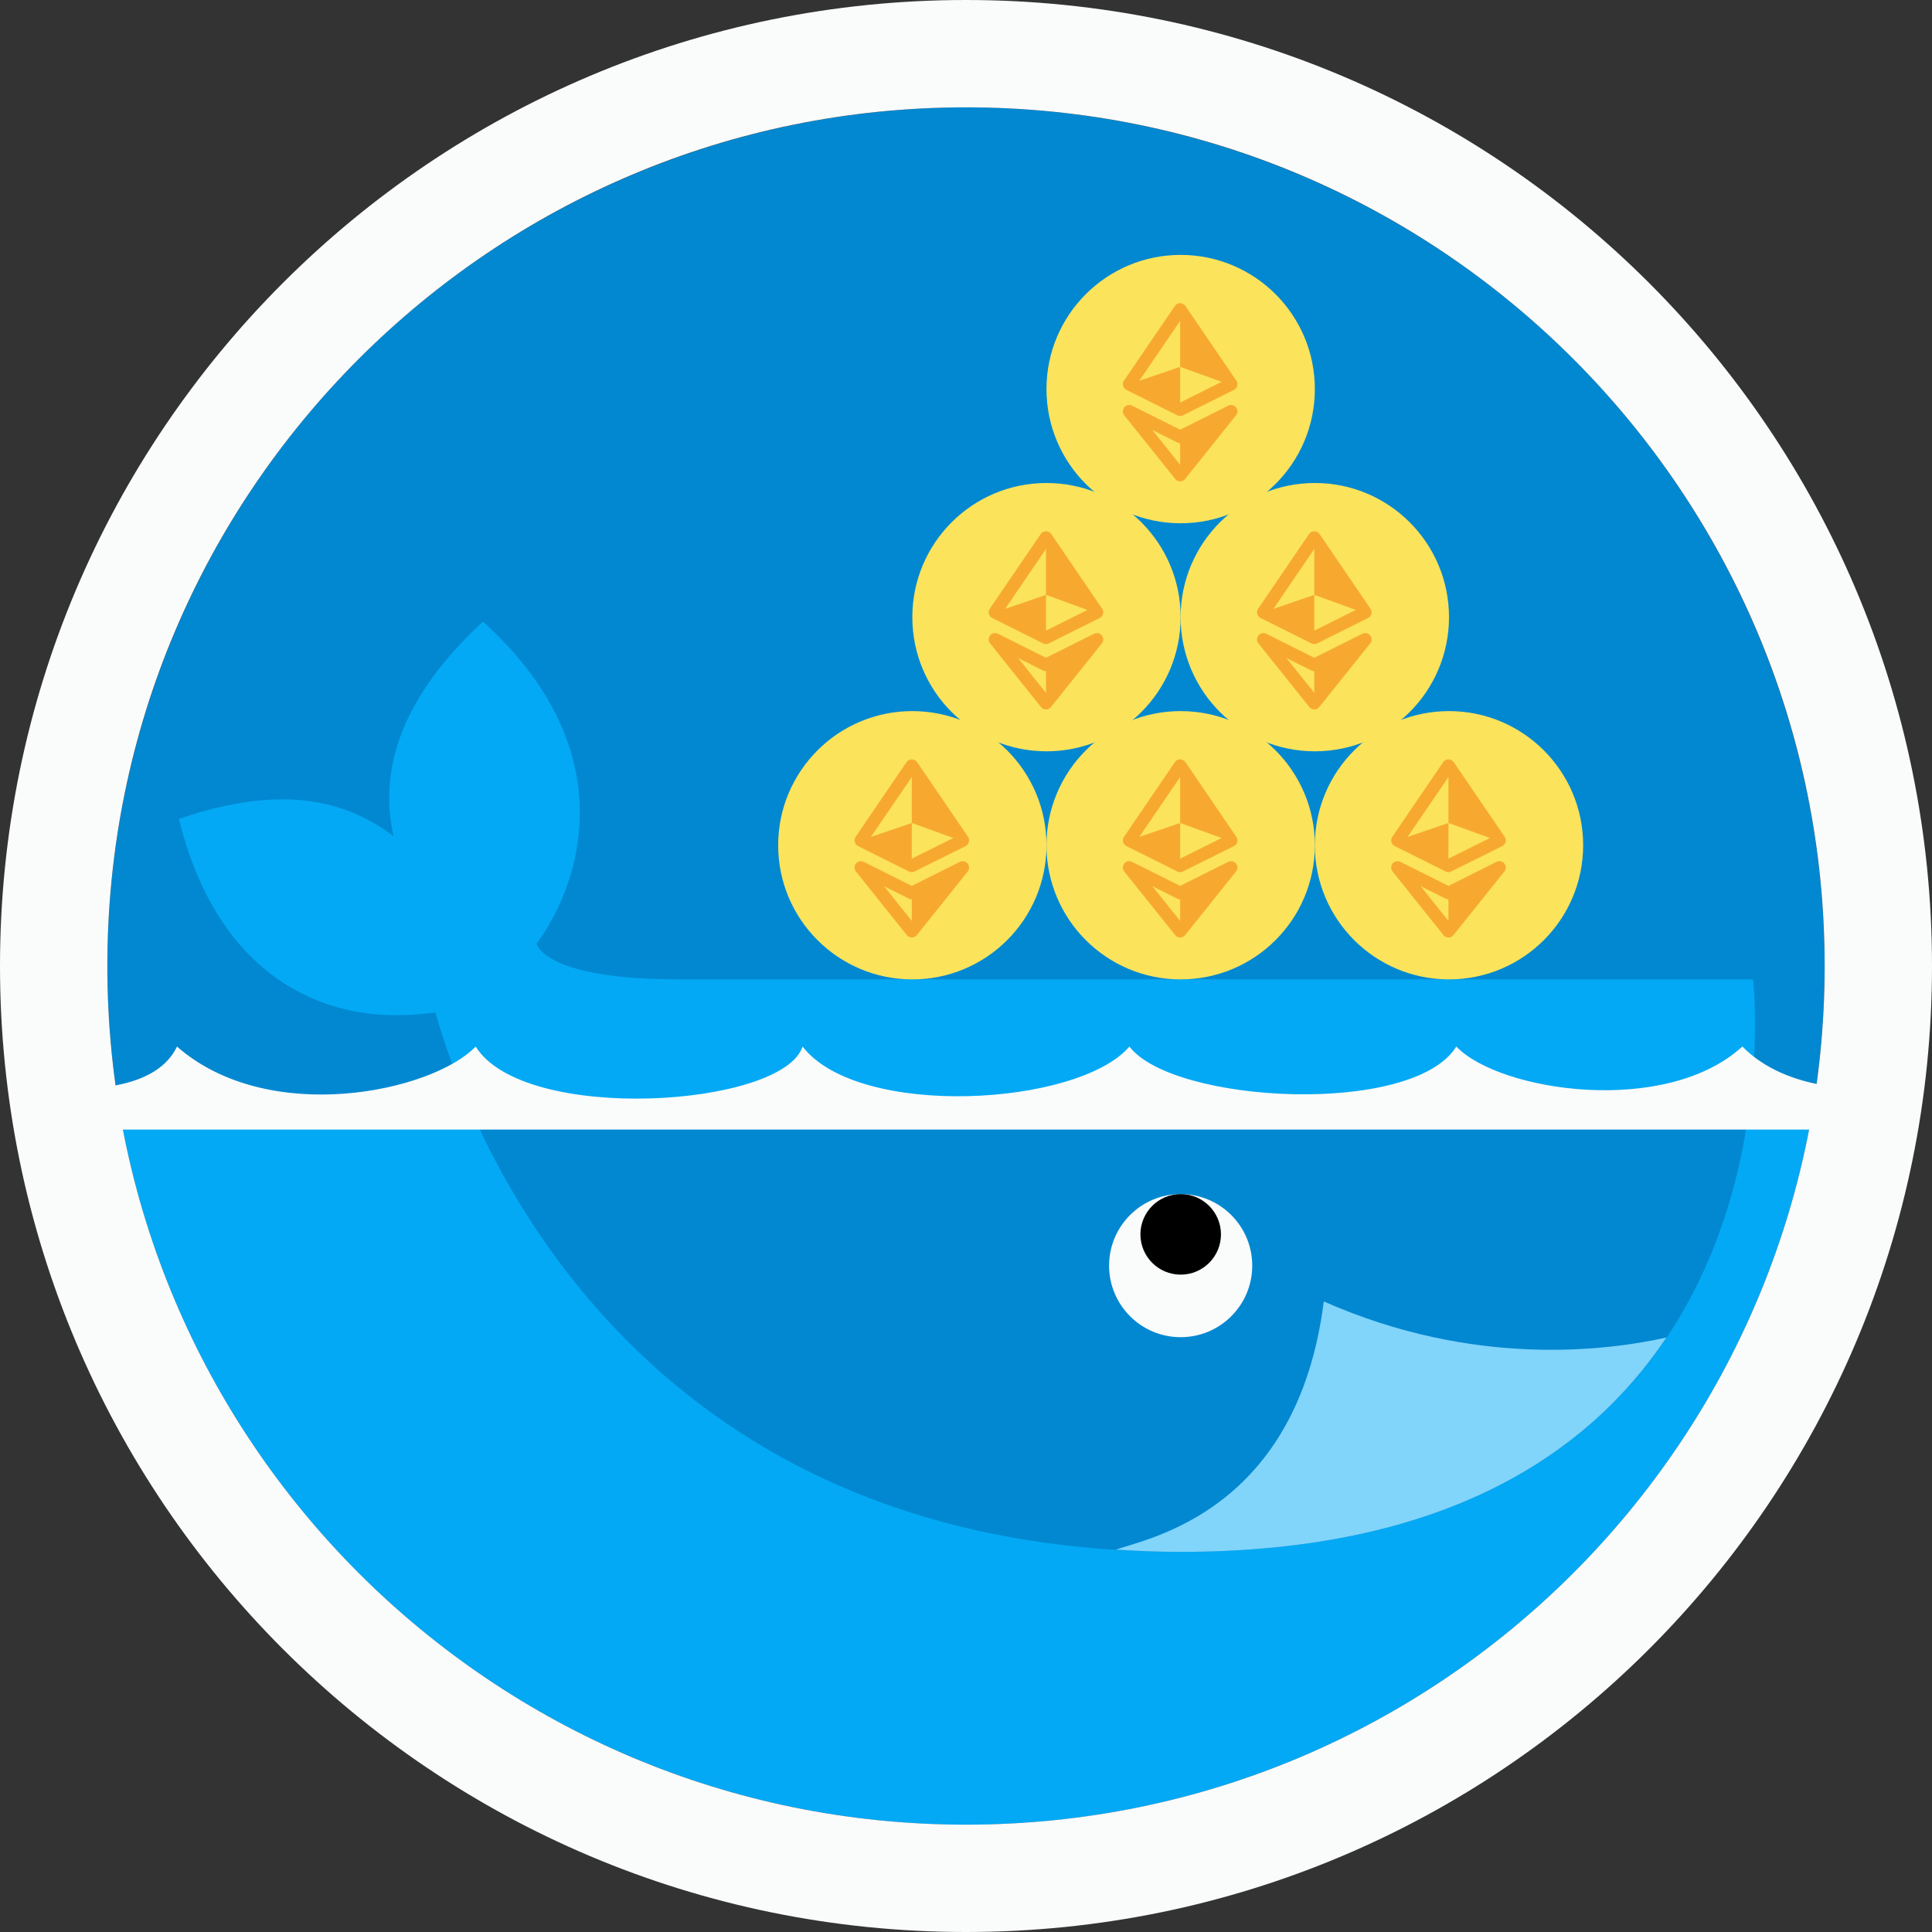 <svg xmlns="http://www.w3.org/2000/svg" width="32" height="32" fill="none" viewBox="0 0 32 32"><rect x="0" y="0" width="32" height="32" fill="#333333" stroke="none"/><circle cx="16" cy="16" r="14.222" fill="#0288D1"/><path fill="#03A9F4" fill-rule="evenodd" d="M1.987 18.444C3.146 25.134 8.979 30.222 16 30.222C23.021 30.222 28.854 25.134 30.013 18.444H1.987Z" clip-rule="evenodd"/><g clip-path="url(#clip0)"><path fill="#03A9F4" d="M6.519 13.852C6.287 12.824 6.573 11.612 8 10.296C10.319 12.396 9.656 14.579 8.889 15.63C8.889 15.63 8.987 16.222 11.259 16.222C13.531 16.222 29.037 16.222 29.037 16.222C29.037 16.222 30.123 25.704 19.555 25.704C10.315 25.704 7.72 18.591 7.213 16.77C7.003 16.798 6.768 16.817 6.519 16.815C5.246 16.805 3.597 16.121 2.963 13.565C4.645 12.983 5.725 13.246 6.519 13.852Z"/><path fill="#0288D1" d="M28.939 18.593C28.504 21.401 26.677 25.704 19.556 25.704C12.335 25.704 9.172 21.36 7.892 18.593H28.939Z"/><path fill="#81D4FA" d="M18.482 25.667C19.027 25.476 21.487 25.021 21.926 21.556C24.42 22.66 26.63 22.37 27.602 22.153C26.321 24.067 23.946 25.704 19.555 25.704C19.186 25.704 18.83 25.69 18.482 25.667Z"/><path fill="#FAFBFB" d="M19.555 22.148C18.901 22.148 18.37 21.618 18.37 20.963C18.37 20.308 18.901 19.778 19.555 19.778C20.21 19.778 20.741 20.308 20.741 20.963C20.741 21.618 20.21 22.148 19.555 22.148Z"/><path fill="#FAFBFB" d="M30.889 18.021C30.889 18.021 29.62 18.107 28.859 17.334C27.59 18.494 24.839 18.082 24.121 17.334C23.402 18.494 19.426 18.279 18.707 17.334C17.861 18.322 14.223 18.537 13.293 17.334C12.969 18.338 8.678 18.622 7.879 17.334C7.161 18.082 4.452 18.666 2.931 17.334C2.549 18.151 1.111 18.021 1.111 18.021V18.709H30.889V18.021Z"/><ellipse cx="19.556" cy="20.445" fill="#000" rx=".667" ry=".667"/></g><path fill="#FAFBFB" fill-rule="evenodd" d="M32 16C32 24.837 24.837 32 16 32C7.163 32 0 24.837 0 16C0 7.163 7.163 0 16 0C24.837 0 32 7.163 32 16ZM16 30.222C23.855 30.222 30.222 23.855 30.222 16C30.222 8.145 23.855 1.778 16 1.778C8.145 1.778 1.778 8.145 1.778 16C1.778 23.855 8.145 30.222 16 30.222Z" clip-rule="evenodd"/><path fill="#FBE35C" d="M26.222 14C26.222 15.227 25.227 16.222 24 16.222C22.773 16.222 21.778 15.227 21.778 14C21.778 12.773 22.773 11.778 24 11.778C25.227 11.778 26.222 12.773 26.222 14Z"/><path fill="#F7A92F" d="M23.988 12.577C23.972 12.578 23.955 12.582 23.941 12.59C23.926 12.598 23.914 12.61 23.904 12.623L23.061 13.86C23.052 13.872 23.047 13.886 23.044 13.901C23.042 13.916 23.042 13.931 23.046 13.946C23.05 13.96 23.057 13.974 23.066 13.986C23.076 13.997 23.087 14.007 23.101 14.014L23.944 14.434C23.959 14.442 23.975 14.446 23.991 14.446C24.008 14.446 24.024 14.442 24.038 14.434L24.882 14.014C24.895 14.007 24.907 13.997 24.916 13.986C24.926 13.974 24.933 13.96 24.937 13.946C24.94 13.931 24.941 13.916 24.938 13.901C24.936 13.886 24.93 13.872 24.922 13.86L24.078 12.623C24.069 12.609 24.055 12.597 24.039 12.589C24.024 12.581 24.006 12.577 23.988 12.577ZM23.991 12.87V13.631L24.678 13.88L23.991 14.222V13.631L23.314 13.862L23.991 12.87ZM23.144 14.264C23.125 14.264 23.106 14.27 23.09 14.281C23.073 14.292 23.06 14.307 23.052 14.325C23.044 14.343 23.041 14.363 23.043 14.382C23.046 14.401 23.053 14.42 23.066 14.435L23.909 15.489C23.919 15.501 23.931 15.511 23.946 15.518C23.96 15.525 23.976 15.528 23.991 15.528C24.007 15.528 24.023 15.525 24.037 15.518C24.051 15.511 24.064 15.501 24.074 15.489L24.917 14.435C24.932 14.416 24.94 14.393 24.94 14.369C24.94 14.345 24.932 14.321 24.917 14.303C24.901 14.284 24.88 14.271 24.857 14.266C24.833 14.261 24.809 14.264 24.787 14.275L23.991 14.673L23.195 14.275C23.179 14.267 23.162 14.263 23.144 14.264ZM23.53 14.678L23.944 14.885C23.959 14.892 23.975 14.896 23.991 14.896V15.254L23.53 14.678Z"/><path fill="#FBE35C" d="M21.778 14C21.778 15.227 20.783 16.222 19.555 16.222C18.328 16.222 17.333 15.227 17.333 14C17.333 12.773 18.328 11.778 19.555 11.778C20.783 11.778 21.778 12.773 21.778 14Z"/><path fill="#F7A92F" d="M19.544 12.577C19.527 12.578 19.511 12.582 19.496 12.59C19.482 12.598 19.469 12.61 19.46 12.623L18.617 13.86C18.608 13.872 18.602 13.886 18.6 13.901C18.597 13.916 18.598 13.931 18.602 13.946C18.605 13.96 18.612 13.974 18.622 13.986C18.631 13.997 18.643 14.007 18.657 14.014L19.5 14.434C19.514 14.442 19.53 14.446 19.547 14.446C19.563 14.446 19.579 14.442 19.594 14.434L20.437 14.014C20.451 14.007 20.463 13.997 20.472 13.986C20.482 13.974 20.488 13.96 20.492 13.946C20.496 13.931 20.497 13.916 20.494 13.901C20.491 13.886 20.486 13.872 20.477 13.86L19.634 12.623C19.624 12.609 19.611 12.597 19.595 12.589C19.579 12.581 19.562 12.577 19.544 12.577ZM19.547 12.87V13.631L20.234 13.88L19.547 14.222V13.631L18.87 13.862L19.547 12.87ZM18.7 14.264C18.68 14.264 18.661 14.27 18.645 14.281C18.629 14.292 18.616 14.307 18.608 14.325C18.6 14.343 18.596 14.363 18.599 14.382C18.601 14.401 18.609 14.42 18.621 14.435L19.465 15.489C19.474 15.501 19.487 15.511 19.501 15.518C19.515 15.525 19.531 15.528 19.547 15.528C19.563 15.528 19.578 15.525 19.593 15.518C19.607 15.511 19.619 15.501 19.629 15.489L20.472 14.435C20.488 14.416 20.496 14.393 20.496 14.369C20.495 14.345 20.487 14.321 20.472 14.303C20.457 14.284 20.436 14.271 20.413 14.266C20.389 14.261 20.364 14.264 20.343 14.275L19.547 14.673L18.751 14.275C18.735 14.267 18.717 14.263 18.7 14.264ZM19.086 14.678L19.5 14.885C19.514 14.892 19.53 14.896 19.547 14.896V15.254L19.086 14.678Z"/><path fill="#FBE35C" d="M17.333 14C17.333 15.227 16.338 16.222 15.111 16.222C13.884 16.222 12.889 15.227 12.889 14C12.889 12.773 13.884 11.778 15.111 11.778C16.338 11.778 17.333 12.773 17.333 14Z"/><path fill="#F7A92F" d="M15.1 12.577C15.083 12.578 15.067 12.582 15.052 12.59C15.037 12.598 15.025 12.61 15.015 12.623L14.172 13.86C14.164 13.872 14.158 13.886 14.155 13.901C14.153 13.916 14.153 13.931 14.157 13.946C14.161 13.96 14.168 13.974 14.177 13.986C14.187 13.997 14.199 14.007 14.212 14.014L15.055 14.434C15.07 14.442 15.086 14.446 15.102 14.446C15.119 14.446 15.135 14.442 15.15 14.434L15.993 14.014C16.006 14.007 16.018 13.997 16.028 13.986C16.037 13.974 16.044 13.96 16.048 13.946C16.052 13.931 16.052 13.916 16.05 13.901C16.047 13.886 16.041 13.872 16.033 13.86L15.19 12.623C15.18 12.609 15.166 12.597 15.15 12.589C15.135 12.581 15.117 12.577 15.1 12.577ZM15.102 12.87V13.631L15.79 13.88L15.102 14.222V13.631L14.425 13.862L15.102 12.87ZM14.255 14.264C14.236 14.264 14.217 14.27 14.201 14.281C14.184 14.292 14.171 14.307 14.163 14.325C14.155 14.343 14.152 14.363 14.155 14.382C14.157 14.401 14.165 14.42 14.177 14.435L15.02 15.489C15.03 15.501 15.043 15.511 15.057 15.518C15.071 15.525 15.087 15.528 15.102 15.528C15.118 15.528 15.134 15.525 15.148 15.518C15.162 15.511 15.175 15.501 15.185 15.489L16.028 14.435C16.043 14.416 16.051 14.393 16.051 14.369C16.051 14.345 16.043 14.321 16.028 14.303C16.013 14.284 15.992 14.271 15.968 14.266C15.945 14.261 15.92 14.264 15.899 14.275L15.102 14.673L14.306 14.275C14.291 14.267 14.273 14.263 14.255 14.264ZM14.642 14.678L15.055 14.885C15.07 14.892 15.086 14.896 15.102 14.896V15.254L14.642 14.678Z"/><path fill="#FBE35C" d="M19.555 10.222C19.555 11.45 18.561 12.444 17.333 12.444C16.106 12.444 15.111 11.45 15.111 10.222C15.111 8.995 16.106 8 17.333 8C18.561 8 19.555 8.995 19.555 10.222Z"/><path fill="#F7A92F" d="M17.322 8.799C17.305 8.8 17.289 8.804 17.274 8.812C17.259 8.82 17.247 8.832 17.238 8.845L16.394 10.082C16.386 10.094 16.38 10.108 16.378 10.123C16.375 10.138 16.376 10.153 16.379 10.168C16.383 10.182 16.39 10.196 16.399 10.208C16.409 10.219 16.421 10.229 16.434 10.236L17.277 10.657C17.292 10.664 17.308 10.668 17.325 10.668C17.341 10.668 17.357 10.664 17.372 10.657L18.215 10.236C18.229 10.229 18.24 10.219 18.25 10.208C18.259 10.196 18.266 10.182 18.27 10.168C18.274 10.153 18.274 10.138 18.272 10.123C18.269 10.108 18.263 10.094 18.255 10.082L17.412 8.845C17.402 8.831 17.388 8.819 17.373 8.811C17.357 8.803 17.339 8.799 17.322 8.799ZM17.325 9.092V9.853L18.012 10.102L17.325 10.445V9.853L16.648 10.085L17.325 9.092ZM16.477 10.486C16.458 10.486 16.439 10.493 16.423 10.504C16.407 10.514 16.394 10.53 16.386 10.547C16.377 10.565 16.374 10.585 16.377 10.604C16.379 10.623 16.387 10.642 16.399 10.657L17.242 11.711C17.252 11.723 17.265 11.733 17.279 11.74C17.293 11.747 17.309 11.751 17.325 11.751C17.34 11.751 17.356 11.747 17.37 11.74C17.385 11.733 17.397 11.723 17.407 11.711L18.25 10.657C18.265 10.638 18.273 10.615 18.273 10.591C18.273 10.567 18.265 10.544 18.25 10.525C18.235 10.506 18.214 10.493 18.19 10.488C18.167 10.483 18.142 10.486 18.121 10.497L17.325 10.895L16.529 10.497C16.513 10.489 16.495 10.485 16.477 10.486ZM16.864 10.9L17.277 11.107C17.292 11.114 17.308 11.118 17.325 11.118V11.476L16.864 10.9Z"/><path fill="#FBE35C" d="M24 10.222C24 11.45 23.005 12.444 21.778 12.444C20.55 12.444 19.555 11.45 19.555 10.222C19.555 8.995 20.55 8 21.778 8C23.005 8 24 8.995 24 10.222Z"/><path fill="#F7A92F" d="M21.766 8.799C21.75 8.8 21.733 8.804 21.719 8.812C21.704 8.82 21.691 8.832 21.682 8.845L20.839 10.082C20.83 10.094 20.825 10.108 20.822 10.123C20.819 10.138 20.82 10.153 20.824 10.168C20.828 10.182 20.834 10.196 20.844 10.208C20.853 10.219 20.865 10.229 20.879 10.236L21.722 10.657C21.737 10.664 21.753 10.668 21.769 10.668C21.785 10.668 21.802 10.664 21.816 10.657L22.66 10.236C22.673 10.229 22.685 10.219 22.694 10.208C22.704 10.196 22.711 10.182 22.714 10.168C22.718 10.153 22.719 10.138 22.716 10.123C22.714 10.108 22.708 10.094 22.699 10.082L21.856 8.845C21.846 8.831 21.833 8.819 21.817 8.811C21.801 8.803 21.784 8.799 21.766 8.799ZM21.769 9.092V9.853L22.456 10.102L21.769 10.445V9.853L21.092 10.085L21.769 9.092ZM20.922 10.486C20.902 10.486 20.884 10.493 20.867 10.504C20.851 10.514 20.838 10.53 20.83 10.547C20.822 10.565 20.819 10.585 20.821 10.604C20.824 10.623 20.831 10.642 20.843 10.657L21.687 11.711C21.697 11.723 21.709 11.733 21.723 11.74C21.738 11.747 21.753 11.751 21.769 11.751C21.785 11.751 21.8 11.747 21.815 11.74C21.829 11.733 21.842 11.723 21.851 11.711L22.695 10.657C22.71 10.638 22.718 10.615 22.718 10.591C22.718 10.567 22.709 10.544 22.694 10.525C22.679 10.506 22.658 10.493 22.635 10.488C22.611 10.483 22.587 10.486 22.565 10.497L21.769 10.895L20.973 10.497C20.957 10.489 20.94 10.485 20.922 10.486ZM21.308 10.9L21.722 11.107C21.737 11.114 21.753 11.118 21.769 11.118V11.476L21.308 10.9Z"/><path fill="#FBE35C" d="M21.778 6.444C21.778 7.672 20.783 8.667 19.555 8.667C18.328 8.667 17.333 7.672 17.333 6.444C17.333 5.217 18.328 4.222 19.555 4.222C20.783 4.222 21.778 5.217 21.778 6.444Z"/><path fill="#F7A92F" d="M19.544 5.022C19.527 5.022 19.511 5.026 19.496 5.034C19.482 5.042 19.469 5.054 19.46 5.068L18.617 6.304C18.608 6.316 18.602 6.331 18.6 6.345C18.597 6.36 18.598 6.375 18.602 6.39C18.605 6.405 18.612 6.418 18.622 6.43C18.631 6.442 18.643 6.451 18.657 6.458L19.5 6.879C19.514 6.886 19.53 6.89 19.547 6.89C19.563 6.89 19.579 6.886 19.594 6.879L20.437 6.458C20.451 6.451 20.463 6.442 20.472 6.43C20.482 6.418 20.488 6.405 20.492 6.39C20.496 6.375 20.497 6.36 20.494 6.345C20.491 6.331 20.486 6.316 20.477 6.304L19.634 5.068C19.624 5.053 19.611 5.041 19.595 5.033C19.579 5.025 19.562 5.021 19.544 5.022ZM19.547 5.314V6.076L20.234 6.324L19.547 6.667V6.076L18.87 6.307L19.547 5.314ZM18.7 6.708C18.68 6.709 18.661 6.715 18.645 6.726C18.629 6.736 18.616 6.752 18.608 6.769C18.6 6.787 18.596 6.807 18.599 6.826C18.601 6.846 18.609 6.864 18.621 6.879L19.465 7.933C19.474 7.946 19.487 7.956 19.501 7.962C19.515 7.969 19.531 7.973 19.547 7.973C19.563 7.973 19.578 7.969 19.593 7.962C19.607 7.956 19.619 7.946 19.629 7.933L20.472 6.879C20.488 6.86 20.496 6.837 20.496 6.813C20.495 6.789 20.487 6.766 20.472 6.747C20.457 6.728 20.436 6.715 20.413 6.71C20.389 6.705 20.364 6.708 20.343 6.719L19.547 7.117L18.751 6.719C18.735 6.711 18.717 6.707 18.7 6.708ZM19.086 7.122L19.5 7.329C19.514 7.337 19.53 7.34 19.547 7.34V7.699L19.086 7.122Z"/><defs><clipPath id="clip0"><rect width="28.444" height="28.444" fill="#fff" transform="matrix(-1 0 0 1 30.222 2)"/></clipPath></defs></svg>